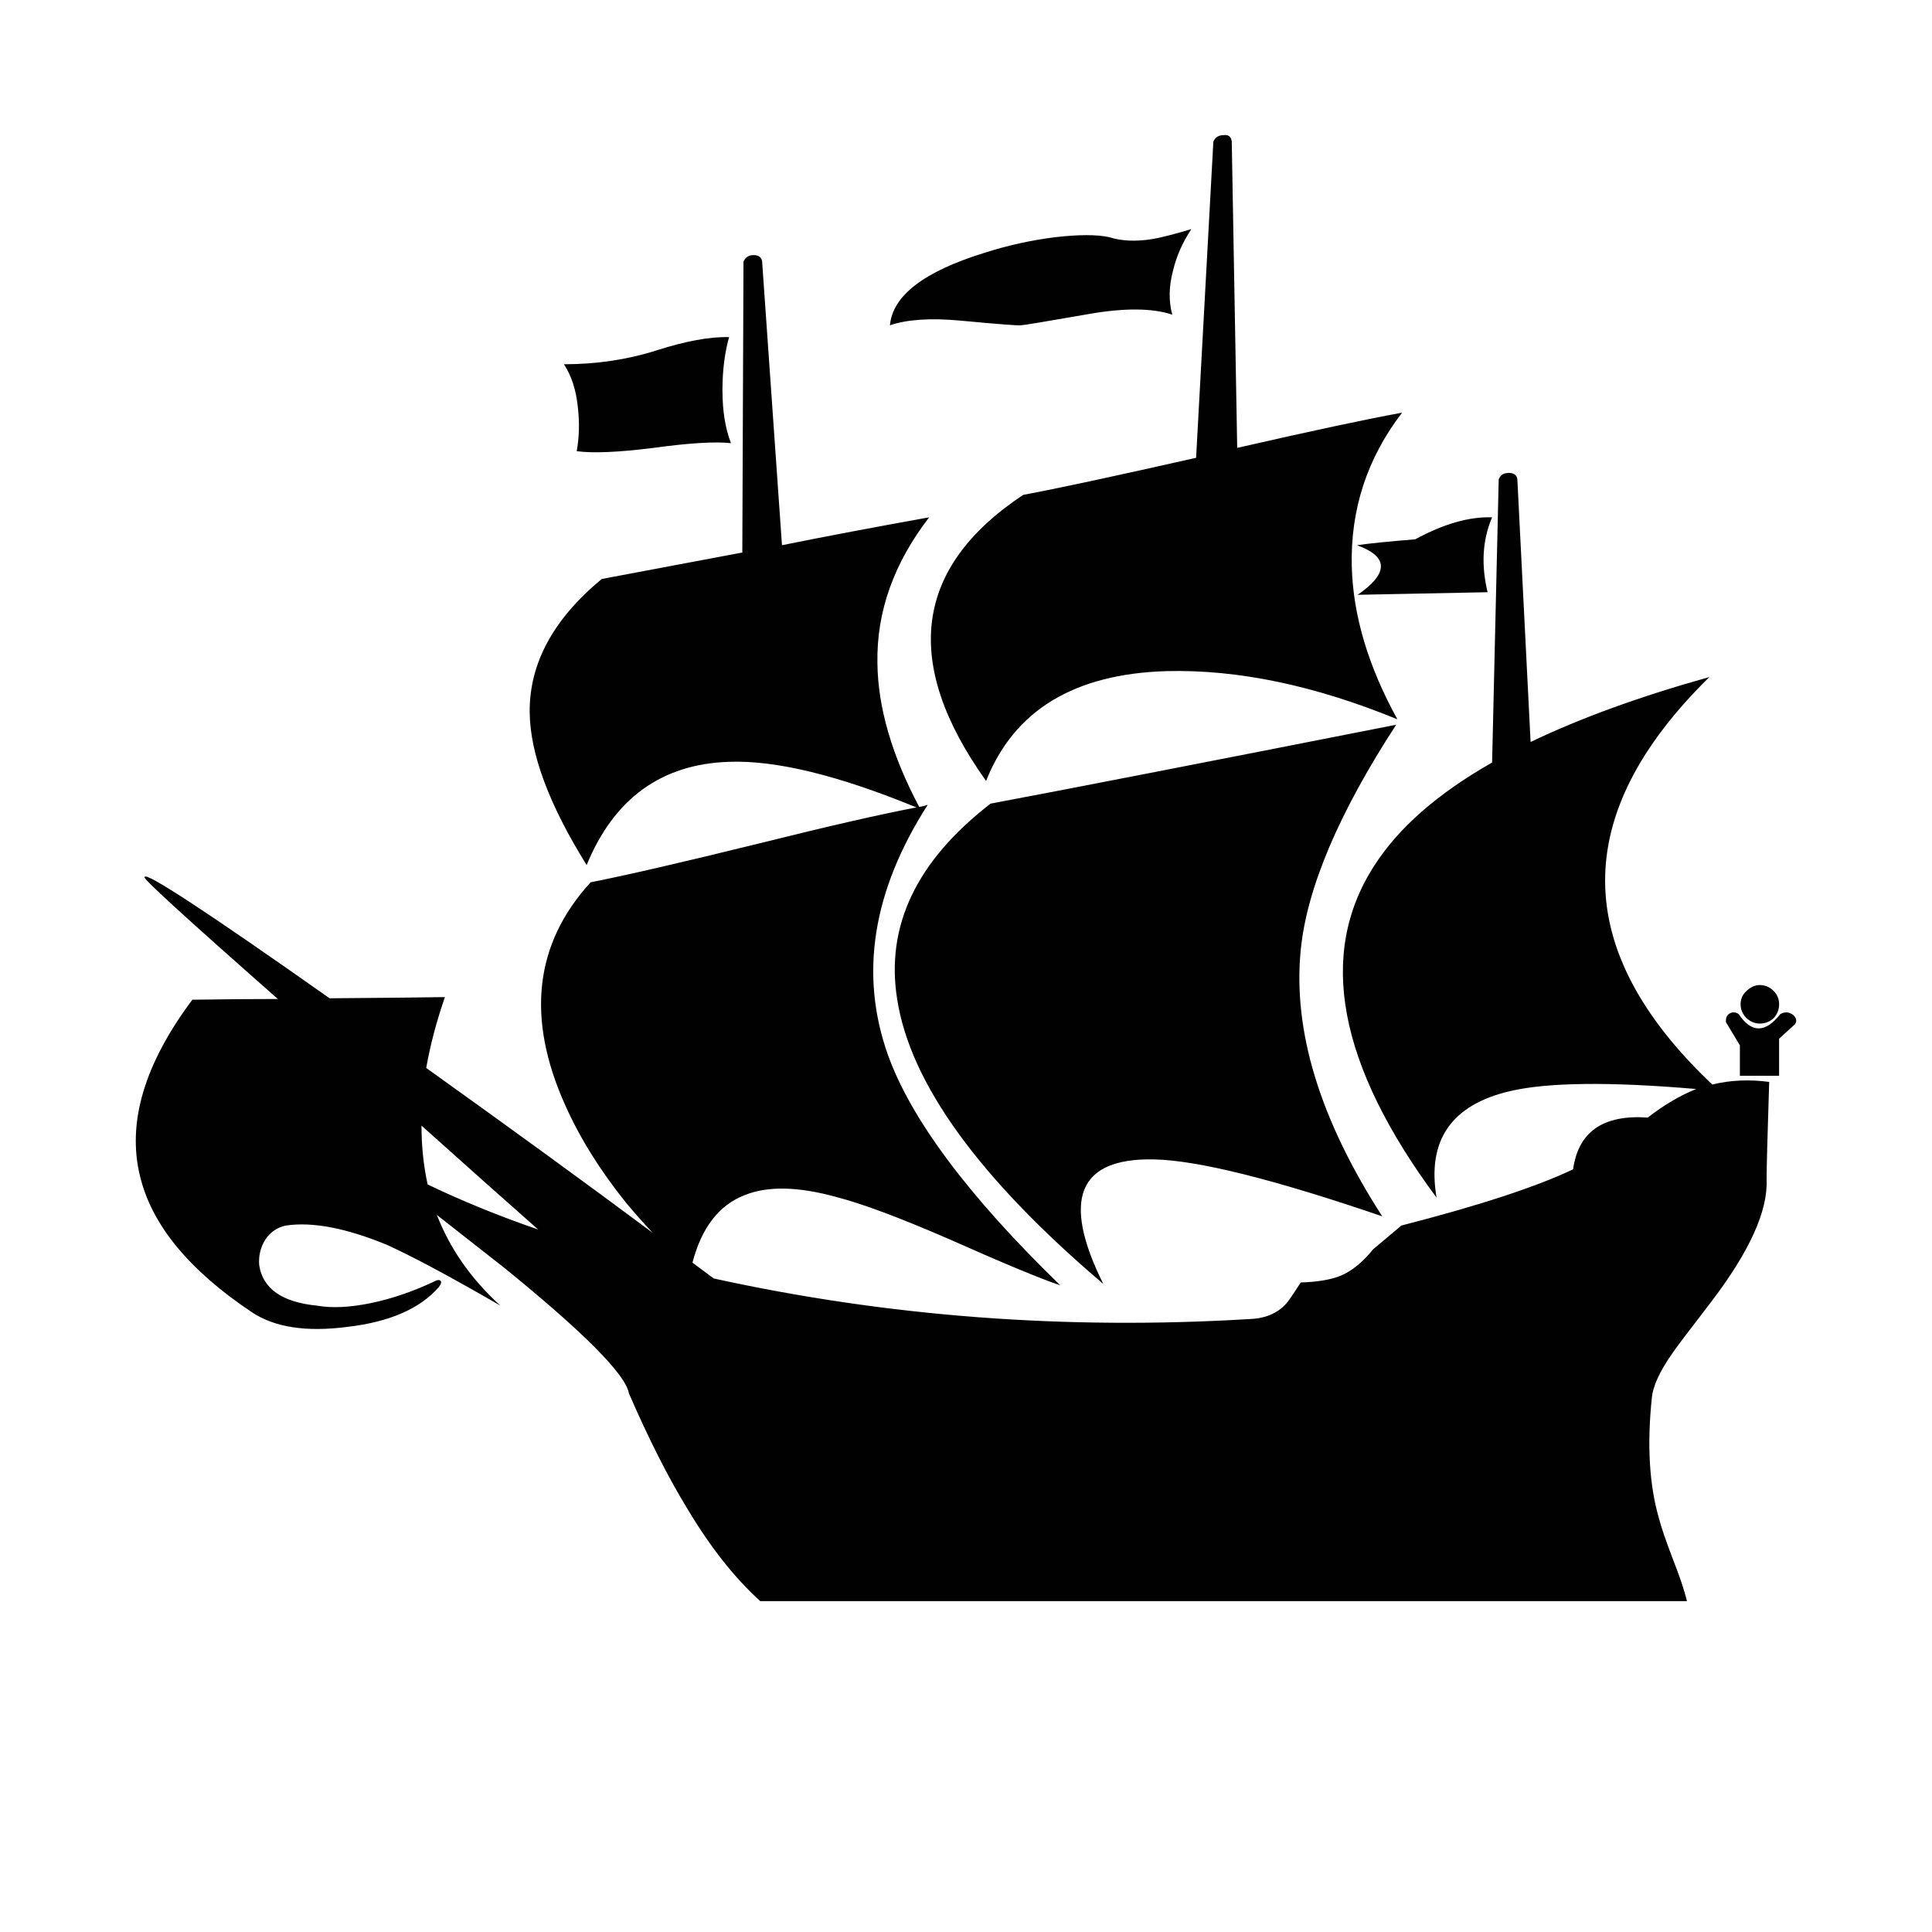 <?xml version="1.0" encoding="utf-8"?>
<!-- Generator: Adobe Illustrator 16.0.0, SVG Export Plug-In . SVG Version: 6.00 Build 0)  -->
<!DOCTYPE svg PUBLIC "-//W3C//DTD SVG 1.1//EN" "http://www.w3.org/Graphics/SVG/1.1/DTD/svg11.dtd">
<svg version="1.1" id="Layer_1" xmlns="http://www.w3.org/2000/svg" xmlns:xlink="http://www.w3.org/1999/xlink" x="0px" y="0px"
	 width="300px" height="300px" viewBox="0 0 300 300" enable-background="new 0 0 300 300" xml:space="preserve">
<g>
	<path fill-rule="evenodd" clip-rule="evenodd" fill="#010101" d="M116.987,39.613c0.831,0,1.284,0.343,1.357,1.028l3.081,44.018
		c6.798-1.37,14.416-2.813,22.853-4.329c-5.502,7.141-8.18,14.685-8.033,22.633c0.073,6.871,2.237,14.318,6.493,22.338
		c0.464-0.073,0.904-0.183,1.32-0.33c-8.583,13.376-10.638,26.337-6.163,38.882c3.619,10.026,12.533,21.936,26.741,35.728
		c-2.959-0.978-8.755-3.387-17.387-7.226c-7.557-3.277-13.315-5.429-17.277-6.456c-5.967-1.663-10.735-1.773-14.306-0.33
		c-3.986,1.516-6.701,5.013-8.143,10.491c1.101,0.831,2.201,1.65,3.301,2.458c26.948,5.917,54.656,8.021,83.121,6.309
		c2.47-0.073,4.39-0.868,5.758-2.385c0.27-0.269,1.027-1.369,2.275-3.301c2.542-0.073,4.597-0.416,6.162-1.027
		c1.785-0.758,3.473-2.127,5.063-4.108l4.401-3.704c12.008-3.082,20.896-5.992,26.667-8.73c0.808-5.845,4.671-8.522,11.592-8.034
		c2.47-1.932,4.977-3.41,7.52-4.438c-13.426-1.149-23.061-1.039-28.905,0.33c-9.121,2.127-12.924,7.642-11.407,16.543
		c-15.309-20.639-18.536-37.818-9.685-51.538c3.766-5.893,9.868-11.236,18.305-16.029l1.026-43.945
		c0.221-0.685,0.747-1.027,1.578-1.027c0.807,0,1.247,0.342,1.32,1.027l2.054,40.753c7.752-3.717,17.008-7.079,27.769-10.087
		c-21.74,21.325-21.594,42.417,0.439,63.276c2.813-0.685,5.76-0.819,8.84-0.403c-0.269,8.363-0.403,13.438-0.403,15.223
		c0.196,4.793-2.616,11.028-8.437,18.707c-3.912,5.087-5.979,7.826-6.199,8.217c-1.98,2.813-3.044,5.148-3.19,7.007
		c-0.759,7.263-0.38,13.499,1.137,18.707c0.342,1.32,1.063,3.424,2.164,6.31c1.027,2.593,1.748,4.744,2.164,6.456H118.051
		c-3.986-3.619-7.728-8.352-11.225-14.196c-3.032-4.939-6.089-10.967-9.17-18.083c-0.538-2.959-7.019-9.477-19.441-19.552
		c-3.766-2.959-7.227-5.674-10.381-8.144c2.054,5.282,5.343,9.978,9.867,14.086c-7.825-4.524-13.719-7.679-17.68-9.464
		c-6.31-2.592-11.518-3.583-15.626-2.971c-1.321,0.269-2.384,0.99-3.191,2.164c-0.758,1.223-1.076,2.556-0.954,3.998
		c0.563,3.644,3.546,5.734,8.95,6.272c2.348,0.416,5.16,0.281,8.437-0.403c3.301-0.685,6.664-1.847,10.087-3.485
		c0.342-0.146,0.586-0.109,0.733,0.11c0.122,0.123,0.012,0.428-0.33,0.917c-2.935,3.351-7.667,5.404-14.196,6.163
		c-6.358,0.831-11.298,0.073-14.819-2.274c-9.733-6.505-15.517-13.523-17.351-21.056c-2.078-8.314,0.624-17.473,8.107-27.474
		c4.866-0.074,9.292-0.111,13.279-0.111c-14.404-12.691-21.3-19-20.688-18.927c0-0.954,9.574,5.319,28.721,18.817
		c9.17-0.073,15.137-0.135,17.901-0.184c-1.321,3.84-2.287,7.508-2.898,11.004c13.034,9.318,24.76,17.853,35.178,25.604
		c-1.37-1.443-2.739-2.983-4.108-4.622c-4.035-5.014-7.189-10.063-9.464-15.149c-6.113-13.572-4.805-25.127,3.925-34.664
		c5.478-1.076,14.22-3.094,26.228-6.052c10.491-2.617,18.609-4.475,24.356-5.576c-12.129-4.988-21.826-7.348-29.088-7.08
		c-10.491,0.342-17.864,5.686-22.119,16.03c-5.844-9.391-8.791-17.302-8.84-23.733c-0.073-7.556,3.656-14.453,11.188-20.688
		c5.845-1.101,13.12-2.47,21.826-4.108l0.183-45.155C115.74,39.956,116.253,39.613,116.987,39.613z M113.209,52.342
		c-0.685,2.47-1.027,5.221-1.027,8.253c0,3.204,0.44,5.943,1.321,8.217c-2.47-0.269-6.48-0.024-12.032,0.734
		c-5.429,0.685-9.403,0.856-11.921,0.513c0.391-2.127,0.453-4.39,0.184-6.786c-0.269-2.69-0.991-4.927-2.165-6.712
		c5.086,0,9.892-0.722,14.416-2.164C106.509,52.954,110.25,52.269,113.209,52.342z M184.994,35.579
		c-1.369,2.054-2.323,4.218-2.86,6.493c-0.636,2.396-0.673,4.659-0.11,6.786c-3.082-1.027-7.373-1.063-12.875-0.11
		c-6.725,1.174-10.259,1.76-10.602,1.76c-0.342,0.074-3.521-0.171-9.537-0.733c-4.524-0.416-8.131-0.171-10.821,0.733
		c0.416-4.597,5.282-8.339,14.6-11.224c3.643-1.174,7.348-1.993,11.113-2.458c3.645-0.416,6.42-0.416,8.327,0
		c1.932,0.612,4.17,0.709,6.712,0.293C180.165,36.924,182.183,36.41,184.994,35.579z M190.057,20.979
		c0.734-0.074,1.137,0.269,1.21,1.027l0.845,47.54c11.786-2.69,20.321-4.512,25.604-5.466c-5.43,7.067-8.033,15.027-7.813,23.88
		c0.195,7.605,2.556,15.516,7.08,23.733c-12.814-5.257-24.749-7.752-35.802-7.483c-14.379,0.417-23.732,6.102-28.062,17.057
		c-13.107-18.365-11.188-33.172,5.759-44.421c5.136-0.954,14.086-2.873,26.852-5.759l2.678-49.08
		C188.675,21.322,189.225,20.979,190.057,20.979z M210.708,84.659c1.858-0.27,4.879-0.575,9.061-0.917
		c4.402-2.396,8.376-3.534,11.922-3.412c-1.492,3.497-1.725,7.373-0.697,11.628l-20.175,0.403c2.274-1.565,3.473-2.971,3.595-4.218
		C214.56,86.773,213.324,85.612,210.708,84.659z M275.414,153.877c0.563,0.563,0.845,1.246,0.845,2.054
		c0,0.831-0.282,1.553-0.845,2.164c-0.61,0.563-1.332,0.844-2.164,0.844c-0.733,0-1.419-0.281-2.054-0.844
		c-0.611-0.611-0.917-1.333-0.917-2.164c0-0.808,0.306-1.491,0.917-2.054c0.635-0.611,1.32-0.918,2.054-0.918
		C274.082,152.959,274.804,153.266,275.414,153.877z M216.798,112.537c-8.926,13.719-13.866,25.371-14.819,34.957
		c-1.248,12.57,2.971,26.362,12.655,41.377c-16.874-5.771-28.71-8.719-35.509-8.841c-11.713-0.22-14.317,6.224-7.813,19.331
		c-19.271-16.384-29.932-31.094-31.986-44.127c-1.858-11.396,2.971-21.545,14.488-30.446
		C165.138,122.661,186.131,118.577,216.798,112.537z M276.441,157.472c0.685-0.392,1.345-0.354,1.981,0.109
		c0.537,0.489,0.636,0.979,0.293,1.468l-2.457,2.238v5.758h-6.09v-4.732l-2.164-3.594c-0.05-0.611,0.123-1.052,0.514-1.321
		c0.488-0.293,0.979-0.269,1.468,0.074C271.966,160.43,274.118,160.43,276.441,157.472z M66.403,183.919
		c5.282,2.543,11.004,4.879,17.167,7.006c-5.208-4.598-11.249-9.978-18.121-16.14C65.45,177.988,65.768,181.033,66.403,183.919z"/>
</g>
</svg>
